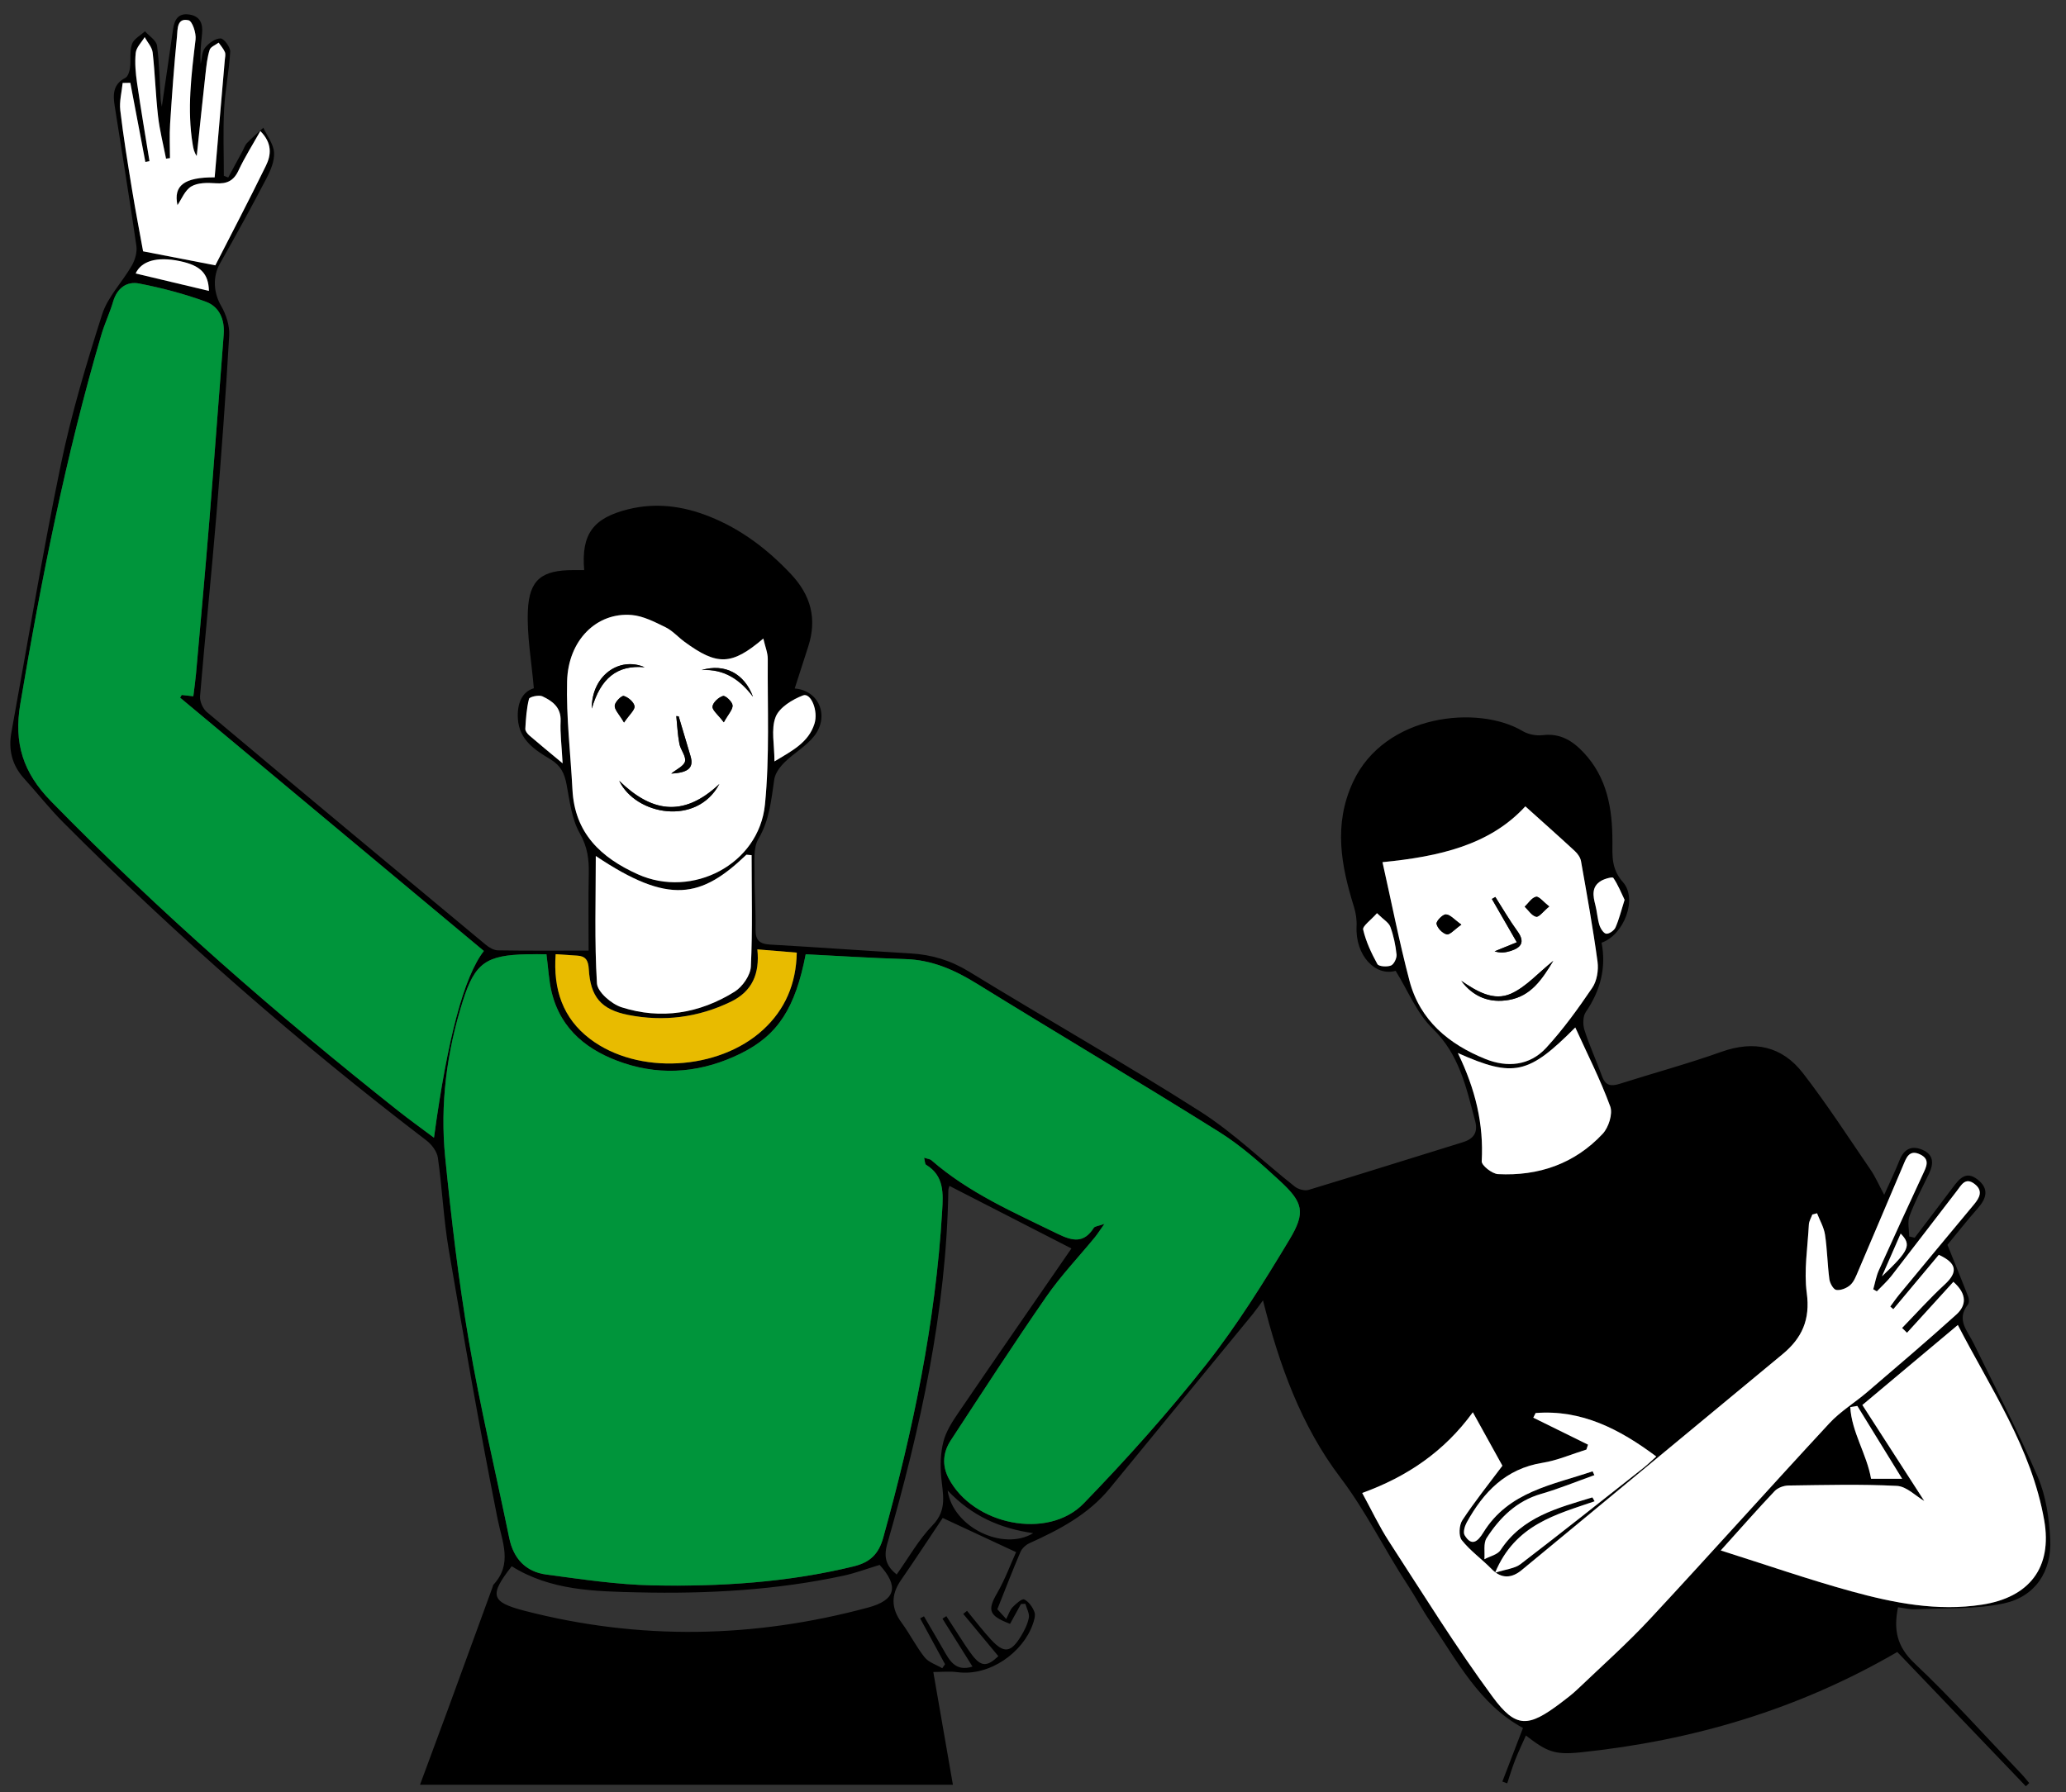 <svg viewBox="0 0 121 105" fill="none" xmlns="http://www.w3.org/2000/svg">
<rect x="0" y="0" width="121" height="105" fill="#333333" stroke="none"/>
<g clip-path="url(#clip0_28814_278171)">
<path d="M46.544 40.333C47.96 40.442 48.593 41.943 47.694 43.108C47.23 43.709 46.51 44.105 45.959 44.649C45.684 44.919 45.401 45.294 45.347 45.656C45.169 46.859 45.07 48.04 44.416 49.149C44.103 49.678 44.199 50.476 44.192 51.154C44.18 52.247 44.271 53.342 44.25 54.435C44.238 55.089 44.487 55.301 45.116 55.336C47.856 55.489 50.593 55.693 53.332 55.854C54.57 55.926 55.678 56.26 56.759 56.922C61.252 59.676 65.84 62.277 70.283 65.107C72.265 66.37 73.98 68.051 75.837 69.516C76.038 69.674 76.412 69.776 76.646 69.705C79.657 68.796 82.655 67.844 85.66 66.919C86.313 66.718 86.575 66.344 86.394 65.664C85.875 63.719 85.478 61.778 83.901 60.252C82.983 59.363 82.47 58.052 81.739 56.873C80.564 57.214 79.367 55.988 79.451 54.259C79.47 53.88 79.408 53.479 79.295 53.116C78.54 50.687 78.091 48.3 79.239 45.819C81.095 41.806 86.596 41.286 89.173 42.827C89.503 43.023 89.972 43.114 90.354 43.067C91.372 42.941 92.097 43.393 92.745 44.081C94.129 45.551 94.436 47.376 94.435 49.294C94.434 50.145 94.363 50.901 95.053 51.68C95.924 52.663 95.102 54.776 93.8 55.226C94.084 56.699 93.729 58.04 92.875 59.288C92.699 59.545 92.697 60.03 92.8 60.349C93.095 61.268 93.501 62.15 93.831 63.059C94.028 63.601 94.356 63.653 94.852 63.495C96.841 62.862 98.859 62.317 100.822 61.617C102.746 60.931 104.378 61.295 105.596 62.87C107.003 64.689 108.256 66.63 109.557 68.531C109.834 68.936 110.031 69.396 110.353 69.995C110.699 69.221 111.002 68.597 111.257 67.954C111.517 67.296 111.977 67.093 112.593 67.359C113.263 67.649 113.257 68.177 112.972 68.766C112.577 69.581 112.153 70.387 111.837 71.232C111.704 71.585 111.815 72.03 111.815 72.433C111.923 72.458 112.031 72.484 112.139 72.509C112.884 71.527 113.634 70.549 114.373 69.562C114.75 69.059 115.139 68.567 115.817 69.095C116.495 69.623 116.365 70.181 115.843 70.773C115.184 71.519 114.569 72.305 114.056 72.927C114.495 74.015 114.897 74.989 115.277 75.971C115.328 76.102 115.335 76.325 115.258 76.421C114.549 77.305 115.234 77.967 115.586 78.688C116.856 81.294 118.205 83.867 119.349 86.528C119.829 87.643 120.013 88.941 120.076 90.17C120.174 92.059 119.194 93.538 117.356 93.932C115.682 94.29 113.909 94.195 112.179 94.277C111.847 94.293 111.509 94.201 111.162 94.157C110.892 95.47 111.091 96.46 112.127 97.439C114.303 99.496 116.305 101.739 118.375 103.908C118.541 104.081 118.689 104.272 118.845 104.454L118.65 104.644C116.113 101.994 113.576 99.344 111.119 96.777C105.301 100.161 99.111 101.974 92.572 102.657C91.015 102.819 90.586 102.605 89.368 101.67C89.148 102.167 88.922 102.635 88.733 103.118C88.559 103.562 88.425 104.022 88.273 104.474C88.178 104.439 88.084 104.404 87.989 104.369C88.384 103.342 88.779 102.316 89.197 101.229C86.65 99.856 85.334 97.287 83.745 94.959C83.288 94.289 82.912 93.565 82.466 92.887C81.095 90.806 80.025 88.565 78.493 86.546C76.224 83.555 74.922 79.988 73.97 76.179C73.719 76.517 73.554 76.758 73.37 76.984C70.58 80.387 67.785 83.786 64.997 87.19C63.738 88.727 62.045 89.611 60.285 90.408C60.073 90.504 59.852 90.712 59.762 90.923C59.311 91.974 58.903 93.042 58.412 94.273C58.456 94.321 58.653 94.539 58.931 94.845C59.083 94.552 59.151 94.311 59.304 94.155C59.501 93.954 59.852 93.638 59.985 93.699C60.247 93.821 60.47 94.143 60.583 94.432C60.661 94.632 60.566 94.927 60.485 95.158C59.911 96.795 57.976 98.216 56.069 97.959C55.612 97.897 55.141 97.95 54.661 97.95C55.044 100.153 55.42 102.318 55.809 104.554H24.599C25.162 103.035 25.702 101.588 26.234 100.137C27.114 97.735 27.989 95.332 28.866 92.928C28.877 92.899 28.876 92.861 28.896 92.84C30.035 91.611 29.414 90.345 29.141 88.975C28.098 83.742 27.181 78.482 26.283 73.221C25.979 71.438 25.901 69.617 25.646 67.824C25.595 67.458 25.284 67.047 24.975 66.811C17.471 61.077 10.377 54.873 3.709 48.182C2.895 47.365 2.177 46.452 1.402 45.596C0.698 44.818 0.484 43.913 0.668 42.901C1.618 37.68 2.483 32.442 3.557 27.248C4.175 24.26 5.055 21.318 5.984 18.41C6.314 17.38 7.167 16.525 7.721 15.556C7.91 15.226 8.041 14.773 7.988 14.407C7.591 11.656 7.138 8.912 6.711 6.165C6.61 5.517 6.632 4.922 7.341 4.562C7.496 4.484 7.588 4.181 7.615 3.969C7.675 3.507 7.583 3.006 7.73 2.582C7.834 2.28 8.227 2.078 8.491 1.832C8.736 2.111 9.154 2.366 9.196 2.672C9.338 3.721 9.348 4.789 9.412 5.849C9.419 5.968 9.45 6.086 9.477 6.248C9.702 4.701 9.925 3.209 10.135 1.715C10.216 1.142 10.448 0.748 11.099 0.853C11.722 0.952 11.891 1.392 11.835 1.958C11.776 2.546 11.708 3.132 11.754 3.745C11.831 3.423 11.822 3.034 12.008 2.799C12.222 2.528 12.61 2.247 12.918 2.252C13.121 2.255 13.496 2.766 13.482 3.033C13.422 4.153 13.184 5.264 13.126 6.384C13.058 7.686 13.11 8.993 13.11 10.298C13.195 10.332 13.28 10.366 13.366 10.4C13.643 9.887 13.921 9.374 14.199 8.861C14.288 8.696 14.347 8.503 14.472 8.373C14.772 8.061 15.103 7.778 15.422 7.484C15.645 7.964 16.016 8.433 16.05 8.927C16.085 9.419 15.855 9.973 15.614 10.434C14.734 12.12 13.818 13.789 12.879 15.444C12.439 16.22 12.513 17.168 12.95 17.917C13.245 18.423 13.456 19.084 13.423 19.66C13.222 23.155 12.967 26.648 12.677 30.137C12.382 33.689 12.013 37.235 11.716 40.786C11.691 41.088 11.881 41.518 12.116 41.715C17.544 46.273 22.991 50.809 28.442 55.339C28.642 55.505 28.919 55.67 29.163 55.674C30.87 55.703 32.577 55.689 34.474 55.689C34.474 54.173 34.452 52.688 34.483 51.204C34.501 50.358 34.415 49.622 33.96 48.824C33.484 47.992 33.367 46.934 33.183 45.958C33.061 45.308 32.846 44.848 32.237 44.482C31.339 43.942 30.409 43.357 30.331 42.11C30.273 41.193 30.585 40.522 31.265 40.321C31.129 38.727 30.854 37.243 30.916 35.774C30.994 33.945 31.742 33.398 33.576 33.399C33.787 33.399 33.999 33.399 34.214 33.399C34.036 31.289 34.737 30.345 36.79 29.835C38.43 29.428 40.011 29.645 41.553 30.26C43.412 31.002 44.96 32.182 46.328 33.637C47.486 34.868 47.86 36.246 47.34 37.861C47.081 38.662 46.824 39.463 46.544 40.333ZM32.004 55.903C31.594 55.903 31.222 55.895 30.851 55.904C28.487 55.963 27.817 56.397 27.108 58.639C26.167 61.614 25.764 64.688 26.074 67.792C26.433 71.393 26.853 74.996 27.462 78.561C28.122 82.43 29.035 86.255 29.825 90.102C30.075 91.315 30.797 92.082 31.996 92.242C34.058 92.517 36.131 92.832 38.204 92.875C42.165 92.957 46.112 92.708 49.989 91.764C50.941 91.533 51.457 91.058 51.727 90.086C53.469 83.818 54.793 77.479 55.178 70.966C55.24 69.923 55.311 68.886 54.235 68.235C54.168 68.195 54.175 68.032 54.121 67.823C54.336 67.893 54.467 67.898 54.544 67.966C56.738 69.883 59.373 71.025 61.951 72.285C62.833 72.716 63.482 72.841 64.063 71.928C64.118 71.841 64.3 71.834 64.685 71.696C64.391 72.111 64.267 72.309 64.12 72.488C63.169 73.646 62.126 74.74 61.276 75.969C59.359 78.737 57.528 81.565 55.683 84.383C55.228 85.078 55.16 85.838 55.563 86.609C56.987 89.332 61.368 90.244 63.471 88.073C65.987 85.477 68.408 82.767 70.646 79.929C72.454 77.636 74.012 75.129 75.52 72.621C76.483 71.018 76.322 70.439 74.96 69.18C73.84 68.146 72.679 67.112 71.394 66.308C66.691 63.363 61.916 60.534 57.196 57.617C55.896 56.814 54.574 56.232 53.022 56.187C51.07 56.129 49.12 56.001 47.189 55.904C46.578 59.05 45.568 60.629 43.416 61.701C41.204 62.803 38.868 63.062 36.519 62.276C34.488 61.595 32.861 60.371 32.313 58.139C32.143 57.449 32.113 56.724 32.004 55.903ZM11.323 40.787C11.384 40.281 11.444 39.88 11.48 39.478C11.743 36.494 12.017 33.511 12.258 30.525C12.553 26.883 12.816 23.239 13.102 19.598C13.171 18.717 12.845 17.965 12.062 17.676C10.798 17.21 9.477 16.867 8.153 16.607C7.424 16.464 6.859 16.873 6.627 17.664C6.434 18.321 6.132 18.945 5.939 19.602C3.852 26.699 2.419 33.937 1.191 41.227C0.801 43.538 1.347 45.258 2.991 46.94C9.351 53.452 16.184 59.418 23.308 65.062C23.981 65.595 24.68 66.095 25.418 66.648C26.202 60.849 27.176 57.203 28.339 55.708C22.411 50.763 16.48 45.816 10.549 40.869C10.581 40.816 10.613 40.764 10.645 40.711C10.841 40.733 11.037 40.755 11.323 40.787ZM86.261 82.733C84.582 85.046 82.391 86.516 79.782 87.462C80.324 88.452 80.776 89.419 81.352 90.305C83.339 93.364 85.26 96.474 87.421 99.406C88.793 101.267 89.513 101.19 91.391 99.777C91.74 99.514 92.09 99.248 92.405 98.947C93.827 97.59 95.3 96.28 96.637 94.842C100.167 91.046 103.621 87.179 107.144 83.376C107.79 82.679 108.635 82.171 109.364 81.547C111.114 80.047 112.87 78.554 114.579 77.009C115.16 76.484 115.228 75.82 114.405 75.092C113.497 76.089 112.594 77.082 111.69 78.076C111.594 77.982 111.497 77.889 111.401 77.795C112.227 76.945 113.02 76.058 113.89 75.255C114.68 74.528 114.626 74.004 113.551 73.509C112.671 74.562 111.779 75.628 110.887 76.695C110.828 76.643 110.769 76.592 110.71 76.54C110.889 76.299 111.058 76.049 111.249 75.818C112.702 74.061 114.156 72.305 115.616 70.555C115.954 70.15 116.154 69.746 115.641 69.354C115.101 68.943 114.866 69.432 114.608 69.766C113.329 71.422 112.064 73.088 110.78 74.74C110.525 75.068 110.21 75.348 109.923 75.65C109.853 75.609 109.783 75.568 109.713 75.527C109.818 75.159 109.881 74.771 110.037 74.425C110.881 72.546 111.745 70.677 112.61 68.807C112.813 68.368 113.073 67.916 112.448 67.624C111.807 67.323 111.644 67.841 111.459 68.277C110.58 70.345 109.707 72.415 108.823 74.481C108.701 74.765 108.582 75.088 108.364 75.281C108.157 75.465 107.805 75.605 107.547 75.567C107.379 75.542 107.173 75.174 107.142 74.939C107.027 74.073 107.018 73.193 106.888 72.33C106.822 71.898 106.582 71.493 106.42 71.076C106.328 71.1 106.237 71.123 106.145 71.147C106.074 71.343 105.952 71.536 105.942 71.735C105.872 73.075 105.643 74.442 105.819 75.752C106.028 77.307 105.539 78.39 104.397 79.334C99.298 83.547 94.216 87.779 89.112 91.987C88.561 92.441 87.948 92.521 87.364 91.921C86.795 91.336 86.11 90.854 85.61 90.221C85.421 89.981 85.457 89.347 85.646 89.06C86.358 87.976 87.175 86.96 87.993 85.865C87.474 84.927 86.901 83.89 86.261 82.733ZM100.779 90.83C103.449 91.673 105.916 92.533 108.429 93.224C110.923 93.909 113.462 94.409 116.084 94.005C118.861 93.576 120.205 91.825 119.724 89.07C118.984 84.825 116.57 81.321 114.665 77.622C112.804 79.182 111.003 80.691 109.073 82.309C110.276 84.174 111.521 86.104 112.698 87.93C112.202 87.642 111.663 87.076 111.097 87.047C108.984 86.94 106.862 86.997 104.744 87.025C104.469 87.029 104.121 87.156 103.937 87.35C102.931 88.412 101.965 89.513 100.779 90.83ZM44.706 37.406C42.852 38.985 42.008 39.005 40.085 37.593C39.708 37.316 39.384 36.941 38.974 36.741C38.343 36.434 37.672 36.083 36.995 36.026C34.953 35.854 33.276 37.495 33.213 39.911C33.158 42.022 33.417 44.142 33.527 46.258C33.659 48.801 35.184 50.237 37.351 51.214C40.545 52.653 44.453 50.638 44.802 47.125C45.082 44.308 44.944 41.448 44.966 38.606C44.969 38.247 44.815 37.886 44.706 37.406ZM80.969 50.505C81.499 52.864 81.951 55.177 82.549 57.452C83.162 59.779 84.86 61.174 86.998 62.037C88.271 62.551 89.587 62.432 90.547 61.391C91.55 60.304 92.425 59.088 93.257 57.861C93.527 57.462 93.63 56.831 93.563 56.339C93.297 54.366 92.942 52.404 92.594 50.443C92.557 50.23 92.397 50.005 92.232 49.853C91.295 48.986 90.339 48.139 89.335 47.236C87.26 49.5 84.292 50.181 80.969 50.505ZM62.751 73.138C60.46 71.963 58.042 70.723 55.604 69.472C55.581 69.562 55.543 69.646 55.542 69.732C55.425 76.816 53.907 83.662 51.968 90.427C51.723 91.279 51.939 91.768 52.514 92.238C53.22 91.25 53.807 90.189 54.622 89.35C55.496 88.45 55.214 87.524 55.124 86.522C55.062 85.84 55.084 85.115 55.252 84.457C55.402 83.869 55.755 83.312 56.104 82.8C58.299 79.581 60.518 76.378 62.751 73.138ZM44.022 50.096C43.92 50.087 43.819 50.078 43.717 50.069C41.079 52.593 39.201 53.035 34.895 50.145C34.895 52.646 34.813 55.131 34.963 57.603C34.994 58.112 35.813 58.816 36.404 59.006C38.718 59.746 40.975 59.371 43.024 58.095C43.483 57.809 43.952 57.139 43.977 56.624C44.083 54.453 44.022 52.273 44.022 50.096ZM12.573 10.389C12.776 8.04 12.972 5.778 13.166 3.515C13.18 3.36 13.226 3.183 13.172 3.052C13.089 2.851 12.931 2.681 12.805 2.498C12.622 2.637 12.333 2.744 12.277 2.923C12.139 3.365 12.09 3.839 12.038 4.304C11.859 5.915 11.693 7.527 11.522 9.139C11.369 8.924 11.325 8.698 11.287 8.47C10.946 6.405 11.211 4.363 11.454 2.312C11.498 1.94 11.265 1.238 11.045 1.187C10.35 1.026 10.406 1.73 10.365 2.137C10.196 3.843 10.072 5.554 9.962 7.265C9.919 7.928 9.955 8.596 9.955 9.262C9.878 9.273 9.801 9.283 9.724 9.293C9.564 8.464 9.352 7.641 9.256 6.805C9.114 5.566 9.082 4.314 8.941 3.075C8.905 2.761 8.635 2.474 8.473 2.175C8.29 2.482 7.983 2.775 7.949 3.098C7.887 3.679 7.945 4.285 8.029 4.869C8.249 6.397 8.51 7.918 8.755 9.441C8.675 9.456 8.594 9.472 8.514 9.487C8.22 7.942 7.927 6.397 7.633 4.852C7.484 4.854 7.334 4.857 7.184 4.86C7.132 5.393 6.983 5.938 7.044 6.457C7.227 8.008 7.479 9.55 7.731 11.091C7.945 12.401 8.198 13.704 8.382 14.723C9.863 15.01 11.104 15.251 12.612 15.543C13.523 13.759 14.578 11.747 15.576 9.707C15.881 9.083 15.957 8.391 15.246 7.677C14.79 8.491 14.329 9.215 13.969 9.987C13.684 10.598 13.284 10.781 12.639 10.736C12.159 10.703 11.589 10.693 11.207 10.921C10.825 11.148 10.626 11.684 10.394 12.017C10.151 10.87 10.782 10.381 12.573 10.389ZM51.518 91.675C50.758 91.906 50.086 92.161 49.391 92.31C45.44 93.158 41.433 93.377 37.406 93.285C34.833 93.227 32.248 93.183 29.97 91.755C28.647 93.451 28.738 93.85 30.72 94.363C37.442 96.103 44.158 95.978 50.85 94.172C52.46 93.737 52.661 92.937 51.518 91.675ZM85.384 61.69C86.425 63.837 86.902 65.866 86.781 68.031C86.768 68.275 87.389 68.765 87.734 68.783C90.111 68.906 92.226 68.179 93.87 66.418C94.213 66.05 94.467 65.253 94.308 64.82C93.729 63.239 92.959 61.728 92.261 60.193C89.529 62.936 88.662 63.151 85.384 61.69ZM44.357 55.617C44.504 57.037 44.06 58.077 42.8 58.686C40.881 59.613 38.868 59.864 36.797 59.457C35.192 59.141 34.578 58.388 34.484 56.764C34.455 56.262 34.299 56.008 33.8 55.981C33.408 55.96 33.016 55.93 32.544 55.9C32.389 57.969 32.975 59.658 34.551 60.857C37.356 62.99 42.09 62.719 44.692 60.324C45.983 59.136 46.627 57.639 46.666 55.807C45.893 55.743 45.217 55.687 44.357 55.617ZM59.509 90.928C57.953 90.203 56.69 89.614 55.212 88.926C54.49 90.004 53.642 91.301 52.762 92.577C52.171 93.434 52.191 94.228 52.809 95.067C53.289 95.718 53.651 96.459 54.154 97.09C54.392 97.388 54.836 97.521 55.186 97.729C55.241 97.651 55.295 97.573 55.349 97.495C54.862 96.599 54.375 95.703 53.889 94.807L54.114 94.688C54.487 95.327 54.864 95.964 55.232 96.607C55.604 97.257 55.942 97.953 56.957 97.632C56.356 96.675 55.777 95.751 55.198 94.827C55.274 94.777 55.349 94.727 55.425 94.677C55.665 95.049 55.901 95.422 56.145 95.791C56.403 96.182 56.648 96.582 56.932 96.953C57.464 97.648 57.81 97.653 58.47 97.022C57.786 96.198 57.1 95.373 56.415 94.547C56.489 94.487 56.562 94.427 56.636 94.366C57.105 94.933 57.55 95.522 58.048 96.061C58.795 96.867 59.196 96.822 59.777 95.882C59.987 95.542 60.18 95.162 60.256 94.775C60.305 94.524 60.127 94.228 60.051 93.953L59.794 93.968C59.58 94.358 59.366 94.747 59.156 95.129C57.904 94.648 57.821 94.331 58.403 93.322C58.871 92.509 59.197 91.614 59.509 90.928ZM93.273 86.191C93.309 86.266 93.344 86.341 93.379 86.416C92.342 86.786 91.32 87.208 90.264 87.513C88.82 87.929 87.84 88.901 87.068 90.098C86.867 90.41 86.972 90.921 86.937 91.341C87.259 91.167 87.707 91.075 87.883 90.805C89.161 88.854 91.234 88.339 93.256 87.72C93.268 87.716 93.31 87.811 93.39 87.948C91.147 88.724 88.749 89.292 87.561 92.135C88.215 91.922 88.715 91.886 89.049 91.631C91.475 89.772 93.868 87.871 96.268 85.978C96.522 85.778 96.754 85.548 97.004 85.323C94.838 83.706 92.618 82.567 89.938 82.777C89.891 82.868 89.846 82.958 89.8 83.049C90.868 83.576 91.937 84.103 93.006 84.63C92.974 84.726 92.942 84.822 92.91 84.918C92.054 85.183 91.215 85.552 90.34 85.693C88.189 86.039 86.887 87.403 85.901 89.189C85.783 89.403 85.678 89.765 85.778 89.932C86.204 90.643 86.573 90.266 86.87 89.783C88.358 87.367 90.928 86.992 93.273 86.191ZM45.357 44.605C46.399 43.978 47.348 43.5 47.698 42.404C47.942 41.642 47.485 40.566 47.034 40.737C46.408 40.974 45.641 41.444 45.424 42.005C45.147 42.722 45.357 43.629 45.357 44.605ZM32.951 44.715C32.895 43.671 32.801 42.959 32.834 42.253C32.873 41.438 32.357 41.068 31.766 40.79C31.56 40.693 31.013 40.821 30.983 40.939C30.839 41.505 30.802 42.102 30.766 42.691C30.759 42.817 30.888 42.984 30.999 43.081C31.574 43.578 32.163 44.059 32.951 44.715ZM108.779 82.364C108.641 82.386 108.504 82.409 108.366 82.432C108.448 83.902 109.334 85.185 109.584 86.629H111.404C110.498 85.157 109.638 83.76 108.779 82.364ZM12.237 17.046C12.21 16.035 11.758 15.558 10.533 15.301C9.188 15.019 8.282 15.295 7.946 16.025C9.354 16.36 10.779 16.699 12.237 17.046ZM80.646 53.495C80.278 53.916 79.789 54.252 79.838 54.461C80.001 55.163 80.319 55.841 80.669 56.477C80.749 56.621 81.237 56.654 81.466 56.561C81.641 56.491 81.814 56.13 81.793 55.918C81.736 55.368 81.618 54.812 81.428 54.294C81.336 54.043 81.028 53.871 80.646 53.495ZM95.147 52.718C94.953 52.317 94.767 51.844 94.488 51.435C94.436 51.358 93.972 51.483 93.759 51.614C93.204 51.955 93.293 52.48 93.434 53.017C93.535 53.404 93.554 53.815 93.673 54.196C93.736 54.398 93.918 54.686 94.072 54.703C94.244 54.722 94.536 54.517 94.615 54.338C94.823 53.865 94.946 53.354 95.147 52.718ZM55.499 87.315C55.812 89.476 58.749 90.887 60.51 89.817C58.579 89.538 56.934 88.825 55.499 87.315ZM110.219 74.774C111.826 73.254 111.961 72.93 111.318 72.266C110.978 73.042 110.649 73.794 110.219 74.774Z" fill="black"/>
<path d="M32.004 55.902C32.113 56.723 32.143 57.448 32.312 58.138C32.861 60.37 34.488 61.594 36.519 62.274C38.867 63.061 41.203 62.802 43.416 61.7C45.568 60.628 46.577 59.049 47.188 55.903C49.12 55.999 51.07 56.128 53.022 56.185C54.574 56.231 55.896 56.813 57.196 57.616C61.916 60.533 66.691 63.362 71.394 66.306C72.679 67.111 73.839 68.144 74.959 69.179C76.321 70.438 76.483 71.017 75.52 72.619C74.011 75.128 72.453 77.635 70.645 79.928C68.408 82.766 65.986 85.475 63.471 88.072C61.367 90.243 56.987 89.331 55.562 86.608C55.16 85.837 55.228 85.077 55.683 84.382C57.527 81.564 59.359 78.736 61.276 75.967C62.126 74.739 63.169 73.645 64.12 72.486C64.266 72.308 64.39 72.11 64.685 71.695C64.299 71.833 64.118 71.839 64.062 71.927C63.481 72.839 62.832 72.714 61.95 72.284C59.373 71.024 56.738 69.881 54.544 67.964C54.467 67.897 54.335 67.891 54.12 67.822C54.175 68.031 54.168 68.193 54.235 68.234C55.311 68.885 55.24 69.922 55.178 70.965C54.792 77.478 53.469 83.817 51.727 90.085C51.457 91.057 50.941 91.532 49.989 91.763C46.111 92.707 42.164 92.955 38.204 92.874C36.13 92.831 34.058 92.515 31.996 92.24C30.797 92.081 30.074 91.313 29.825 90.1C29.034 86.254 28.121 82.428 27.461 78.56C26.853 74.995 26.433 71.392 26.073 67.791C25.764 64.687 26.167 61.612 27.108 58.638C27.817 56.396 28.487 55.961 30.85 55.903C31.221 55.894 31.593 55.902 32.004 55.902Z" fill="#00953B"/>
<path d="M11.322 40.79C11.036 40.758 10.84 40.736 10.644 40.714C10.612 40.767 10.581 40.819 10.549 40.872C16.48 45.819 22.411 50.766 28.338 55.711C27.175 57.206 26.201 60.853 25.417 66.651C24.68 66.098 23.981 65.598 23.308 65.065C16.184 59.421 9.351 53.455 2.99 46.943C1.347 45.261 0.801 43.541 1.19 41.23C2.419 33.94 3.852 26.702 5.939 19.605C6.132 18.948 6.434 18.324 6.626 17.667C6.858 16.877 7.423 16.467 8.153 16.61C9.476 16.87 10.797 17.214 12.062 17.679C12.845 17.968 13.171 18.72 13.101 19.601C12.815 23.243 12.553 26.887 12.258 30.528C12.016 33.514 11.743 36.497 11.479 39.481C11.444 39.884 11.384 40.284 11.322 40.79Z" fill="#00953B"/>
<path d="M86.26 82.734C86.9 83.89 87.473 84.927 87.992 85.866C87.174 86.961 86.357 87.977 85.644 89.061C85.456 89.347 85.42 89.982 85.609 90.222C86.109 90.855 86.794 91.337 87.363 91.921C87.947 92.521 88.56 92.442 89.111 91.987C94.215 87.78 99.297 83.547 104.396 79.334C105.537 78.391 106.027 77.307 105.818 75.752C105.641 74.442 105.871 73.076 105.94 71.736C105.951 71.537 106.073 71.343 106.144 71.147C106.236 71.124 106.327 71.1 106.419 71.076C106.581 71.494 106.821 71.899 106.886 72.331C107.017 73.193 107.026 74.074 107.141 74.939C107.172 75.175 107.378 75.542 107.546 75.567C107.804 75.606 108.156 75.466 108.362 75.282C108.581 75.088 108.7 74.766 108.822 74.481C109.706 72.416 110.579 70.346 111.458 68.278C111.643 67.842 111.806 67.324 112.447 67.624C113.072 67.917 112.812 68.368 112.609 68.808C111.744 70.677 110.88 72.547 110.035 74.425C109.88 74.772 109.817 75.159 109.711 75.528C109.782 75.569 109.852 75.61 109.922 75.65C110.209 75.349 110.524 75.068 110.779 74.741C112.063 73.089 113.328 71.423 114.607 69.766C114.865 69.432 115.1 68.944 115.64 69.355C116.153 69.746 115.953 70.151 115.615 70.555C114.155 72.306 112.701 74.062 111.248 75.819C111.057 76.05 110.888 76.3 110.709 76.541C110.768 76.592 110.827 76.644 110.886 76.695C111.778 75.629 112.67 74.562 113.55 73.51C114.625 74.005 114.679 74.528 113.889 75.256C113.019 76.058 112.226 76.946 111.4 77.796C111.496 77.889 111.593 77.983 111.689 78.076C112.592 77.083 113.496 76.09 114.404 75.092C115.227 75.82 115.159 76.484 114.578 77.009C112.869 78.555 111.113 80.048 109.362 81.547C108.634 82.171 107.789 82.68 107.143 83.377C103.62 87.179 100.166 91.047 96.636 94.843C95.299 96.28 93.826 97.59 92.404 98.948C92.089 99.249 91.739 99.515 91.39 99.778C89.512 101.191 88.792 101.268 87.42 99.407C85.259 96.475 83.338 93.364 81.351 90.306C80.775 89.419 80.323 88.452 79.781 87.462C82.39 86.517 84.581 85.046 86.26 82.734Z" fill="white"/>
<path d="M100.779 90.829C101.966 89.512 102.931 88.411 103.937 87.35C104.121 87.156 104.469 87.028 104.744 87.025C106.862 86.996 108.984 86.939 111.097 87.047C111.663 87.075 112.202 87.642 112.698 87.93C111.521 86.103 110.276 84.173 109.073 82.308C111.003 80.69 112.804 79.181 114.665 77.621C116.57 81.321 118.984 84.824 119.725 89.069C120.205 91.825 118.861 93.576 116.084 94.004C113.462 94.408 110.923 93.909 108.43 93.223C105.916 92.532 103.449 91.672 100.779 90.829Z" fill="white"/>
<path d="M44.706 37.408C44.815 37.888 44.969 38.249 44.966 38.609C44.944 41.45 45.082 44.31 44.802 47.127C44.453 50.64 40.545 52.655 37.351 51.216C35.184 50.239 33.659 48.803 33.527 46.261C33.417 44.144 33.158 42.025 33.213 39.913C33.276 37.497 34.953 35.856 36.995 36.028C37.672 36.085 38.343 36.436 38.974 36.743C39.384 36.944 39.708 37.318 40.085 37.595C42.008 39.008 42.852 38.987 44.706 37.408ZM36.265 45.74C37.231 47.756 40.816 48.413 42.131 45.929C39.961 47.978 38.081 47.508 36.265 45.74ZM37.754 39.089C36.259 38.447 34.644 39.592 34.661 41.512C35.177 39.737 36.138 38.945 37.754 39.089ZM39.749 41.967C39.702 41.962 39.656 41.958 39.609 41.953C39.666 42.494 39.689 43.041 39.79 43.574C39.858 43.931 40.189 44.302 40.121 44.604C40.06 44.878 39.62 45.067 39.315 45.32C40.327 45.266 40.64 44.974 40.444 44.304C40.216 43.524 39.981 42.746 39.749 41.967ZM42.392 42.317C42.659 41.833 42.927 41.563 42.905 41.32C42.885 41.109 42.481 40.735 42.347 40.775C42.089 40.851 41.758 41.152 41.73 41.391C41.706 41.606 42.048 41.863 42.392 42.317ZM36.547 42.331C36.871 41.855 37.194 41.586 37.162 41.372C37.125 41.133 36.792 40.849 36.534 40.774C36.408 40.737 36.015 41.126 36.002 41.338C35.987 41.58 36.26 41.84 36.547 42.331ZM41.093 39.257C42.406 39.179 43.346 39.814 44.101 40.822C43.601 39.464 42.448 38.853 41.093 39.257Z" fill="white"/>
<path d="M80.969 50.508C84.292 50.183 87.26 49.503 89.335 47.238C90.339 48.141 91.295 48.988 92.232 49.855C92.397 50.008 92.557 50.232 92.595 50.445C92.942 52.407 93.297 54.368 93.564 56.342C93.63 56.833 93.528 57.464 93.257 57.864C92.425 59.09 91.55 60.306 90.548 61.393C89.587 62.434 88.271 62.553 86.998 62.039C84.86 61.177 83.162 59.781 82.549 57.454C81.951 55.18 81.499 52.866 80.969 50.508ZM85.582 57.461C86.286 58.404 87.243 58.784 88.388 58.577C89.658 58.349 90.296 57.401 90.971 56.293C90.072 57.015 89.381 57.813 88.508 58.208C87.471 58.678 86.486 58.071 85.582 57.461ZM87.579 52.55C87.511 52.588 87.444 52.627 87.376 52.665C87.849 53.486 88.322 54.307 88.837 55.203C88.365 55.396 87.951 55.564 87.536 55.733C87.891 55.845 88.188 55.801 88.471 55.711C89.104 55.51 89.33 55.183 88.872 54.554C88.405 53.913 88.007 53.22 87.579 52.55ZM85.588 54.17C85.174 53.878 84.931 53.577 84.682 53.572C84.489 53.567 84.102 53.972 84.134 54.126C84.186 54.374 84.484 54.682 84.73 54.739C84.91 54.781 85.173 54.461 85.588 54.17ZM90.733 53.107C90.385 52.837 90.135 52.504 89.962 52.541C89.712 52.594 89.518 52.914 89.3 53.12C89.52 53.329 89.716 53.652 89.969 53.706C90.137 53.742 90.387 53.393 90.733 53.107Z" fill="white"/>
<path d="M44.02 50.098C44.02 52.275 44.081 54.454 43.976 56.626C43.951 57.141 43.481 57.811 43.022 58.097C40.973 59.373 38.716 59.748 36.403 59.008C35.811 58.818 34.992 58.114 34.961 57.605C34.811 55.133 34.894 52.648 34.894 50.147C39.2 53.037 41.077 52.595 43.716 50.07C43.817 50.08 43.919 50.089 44.02 50.098Z" fill="white"/>
<path d="M12.572 10.389C10.781 10.382 10.15 10.871 10.394 12.017C10.626 11.684 10.824 11.148 11.206 10.921C11.589 10.694 12.159 10.703 12.638 10.736C13.283 10.781 13.684 10.599 13.969 9.987C14.329 9.216 14.79 8.491 15.246 7.677C15.956 8.391 15.881 9.083 15.575 9.707C14.578 11.747 13.523 13.759 12.612 15.544C11.104 15.251 9.862 15.01 8.381 14.723C8.197 13.704 7.945 12.401 7.73 11.092C7.478 9.551 7.227 8.008 7.044 6.458C6.982 5.938 7.131 5.394 7.184 4.86C7.333 4.858 7.483 4.855 7.633 4.852C7.926 6.397 8.22 7.942 8.513 9.487C8.594 9.472 8.674 9.457 8.755 9.442C8.51 7.918 8.248 6.397 8.028 4.87C7.944 4.285 7.887 3.68 7.949 3.098C7.983 2.776 8.289 2.482 8.473 2.176C8.635 2.475 8.905 2.762 8.94 3.075C9.081 4.315 9.114 5.566 9.256 6.806C9.352 7.642 9.564 8.465 9.724 9.294C9.801 9.283 9.878 9.273 9.955 9.263C9.955 8.597 9.919 7.929 9.962 7.265C10.072 5.554 10.195 3.843 10.365 2.138C10.405 1.73 10.349 1.026 11.045 1.188C11.265 1.239 11.498 1.941 11.454 2.312C11.21 4.363 10.945 6.406 11.287 8.47C11.324 8.698 11.369 8.925 11.522 9.139C11.693 7.528 11.858 5.915 12.038 4.305C12.09 3.84 12.139 3.366 12.277 2.924C12.332 2.744 12.621 2.638 12.804 2.498C12.931 2.681 13.088 2.851 13.171 3.052C13.226 3.183 13.179 3.36 13.166 3.516C12.972 5.779 12.775 8.041 12.572 10.389Z" fill="white"/>
<path d="M85.383 61.689C88.661 63.15 89.528 62.935 92.26 60.191C92.957 61.727 93.728 63.238 94.307 64.819C94.466 65.251 94.212 66.048 93.869 66.416C92.225 68.178 90.11 68.905 87.733 68.782C87.388 68.764 86.767 68.273 86.78 68.03C86.9 65.865 86.424 63.836 85.383 61.689Z" fill="white"/>
<path d="M44.356 55.617C45.217 55.688 45.893 55.744 46.665 55.807C46.627 57.639 45.983 59.137 44.692 60.325C42.09 62.719 37.355 62.991 34.551 60.858C32.974 59.659 32.388 57.969 32.544 55.9C33.016 55.931 33.407 55.96 33.799 55.982C34.298 56.009 34.454 56.263 34.483 56.764C34.578 58.389 35.191 59.142 36.797 59.458C38.867 59.865 40.88 59.614 42.8 58.686C44.06 58.078 44.503 57.037 44.356 55.617Z" fill="#E8BB00"/>
<path d="M93.274 86.193C90.928 86.993 88.358 87.369 86.871 89.785C86.573 90.268 86.205 90.645 85.778 89.934C85.678 89.767 85.784 89.404 85.901 89.191C86.887 87.404 88.189 86.041 90.34 85.695C91.216 85.554 92.055 85.185 92.91 84.919C92.942 84.824 92.974 84.728 93.006 84.632C91.938 84.105 90.869 83.578 89.8 83.05C89.846 82.96 89.892 82.869 89.938 82.779C92.618 82.569 94.839 83.708 97.005 85.325C96.754 85.549 96.523 85.779 96.268 85.98C93.868 87.872 91.475 89.774 89.049 91.633C88.716 91.888 88.215 91.924 87.562 92.137C88.749 89.294 91.147 88.725 93.391 87.949C93.311 87.812 93.269 87.718 93.256 87.722C91.234 88.341 89.162 88.856 87.884 90.807C87.707 91.077 87.26 91.168 86.937 91.343C86.973 90.923 86.867 90.412 87.069 90.1C87.841 88.902 88.821 87.931 90.264 87.514C91.32 87.209 92.342 86.788 93.379 86.418C93.344 86.343 93.309 86.268 93.274 86.193Z" fill="white"/>
<path d="M45.358 44.605C45.358 43.629 45.147 42.722 45.425 42.005C45.642 41.444 46.409 40.974 47.035 40.737C47.486 40.566 47.943 41.642 47.699 42.404C47.349 43.5 46.4 43.978 45.358 44.605Z" fill="white"/>
<path d="M32.951 44.717C32.163 44.061 31.573 43.58 30.999 43.083C30.888 42.987 30.758 42.82 30.766 42.693C30.801 42.105 30.838 41.508 30.982 40.941C31.012 40.823 31.56 40.695 31.766 40.792C32.357 41.07 32.872 41.44 32.834 42.255C32.801 42.961 32.895 43.673 32.951 44.717Z" fill="white"/>
<path d="M108.778 82.363C109.638 83.76 110.497 85.156 111.403 86.628H109.583C109.333 85.185 108.447 83.902 108.365 82.431C108.503 82.409 108.641 82.386 108.778 82.363Z" fill="white"/>
<path d="M12.237 17.041C10.778 16.694 9.353 16.355 7.945 16.02C8.281 15.29 9.188 15.014 10.532 15.296C11.757 15.553 12.209 16.03 12.237 17.041Z" fill="white"/>
<path d="M80.646 53.496C81.027 53.872 81.336 54.044 81.428 54.295C81.618 54.813 81.735 55.369 81.792 55.919C81.814 56.13 81.64 56.492 81.466 56.562C81.237 56.655 80.749 56.622 80.669 56.478C80.319 55.842 80.001 55.164 79.837 54.462C79.788 54.253 80.278 53.917 80.646 53.496Z" fill="white"/>
<path d="M95.148 52.713C94.947 53.349 94.824 53.86 94.615 54.333C94.536 54.512 94.245 54.717 94.073 54.698C93.919 54.681 93.736 54.393 93.673 54.191C93.555 53.81 93.536 53.399 93.434 53.011C93.294 52.475 93.204 51.95 93.76 51.609C93.973 51.478 94.436 51.353 94.489 51.43C94.768 51.839 94.954 52.312 95.148 52.713Z" fill="white"/>
<path d="M110.219 74.773C110.648 73.794 110.978 73.041 111.318 72.266C111.961 72.93 111.826 73.253 110.219 74.773Z" fill="white"/>
<path d="M36.264 45.738C38.08 47.506 39.961 47.976 42.13 45.927C40.815 48.411 37.23 47.754 36.264 45.738Z" fill="black"/>
<path d="M37.753 39.086C36.137 38.942 35.176 39.733 34.66 41.508C34.643 39.588 36.258 38.444 37.753 39.086Z" fill="black"/>
<path d="M39.748 41.963C39.98 42.742 40.215 43.52 40.443 44.3C40.639 44.97 40.327 45.263 39.315 45.316C39.619 45.064 40.059 44.874 40.121 44.6C40.188 44.298 39.858 43.928 39.79 43.57C39.688 43.038 39.665 42.49 39.609 41.949C39.655 41.954 39.702 41.959 39.748 41.963Z" fill="black"/>
<path d="M42.391 42.311C42.047 41.857 41.705 41.6 41.73 41.385C41.758 41.146 42.089 40.845 42.346 40.769C42.48 40.729 42.885 41.103 42.904 41.314C42.927 41.557 42.658 41.827 42.391 42.311Z" fill="black"/>
<path d="M36.548 42.325C36.26 41.835 35.987 41.575 36.003 41.332C36.016 41.12 36.409 40.732 36.534 40.768C36.793 40.843 37.126 41.127 37.162 41.367C37.195 41.581 36.871 41.85 36.548 42.325Z" fill="black"/>
<path d="M41.092 39.252C42.447 38.848 43.6 39.458 44.1 40.817C43.345 39.809 42.405 39.174 41.092 39.252Z" fill="black"/>
<path d="M85.582 57.457C86.485 58.067 87.47 58.675 88.508 58.205C89.38 57.809 90.072 57.011 90.97 56.289C90.296 57.397 89.657 58.345 88.387 58.574C87.242 58.78 86.285 58.4 85.582 57.457Z" fill="black"/>
<path d="M87.578 52.547C88.006 53.217 88.404 53.91 88.871 54.552C89.329 55.18 89.103 55.507 88.47 55.708C88.187 55.798 87.89 55.842 87.535 55.73C87.95 55.562 88.364 55.393 88.836 55.2C88.321 54.305 87.848 53.483 87.375 52.662C87.443 52.624 87.51 52.585 87.578 52.547Z" fill="black"/>
<path d="M85.588 54.165C85.174 54.456 84.91 54.776 84.731 54.734C84.484 54.677 84.186 54.368 84.135 54.121C84.103 53.967 84.49 53.562 84.683 53.566C84.932 53.572 85.175 53.873 85.588 54.165Z" fill="black"/>
<path d="M90.732 53.1C90.386 53.386 90.136 53.735 89.968 53.699C89.715 53.645 89.519 53.322 89.299 53.113C89.517 52.907 89.711 52.587 89.961 52.534C90.134 52.497 90.384 52.83 90.732 53.1Z" fill="black"/>
</g>
<defs>
<clipPath id="clip0_28814_278171">
<rect width="119.477" height="103.808" fill="white" transform="translate(0.605 0.836)"/>
</clipPath>
</defs>
</svg>
